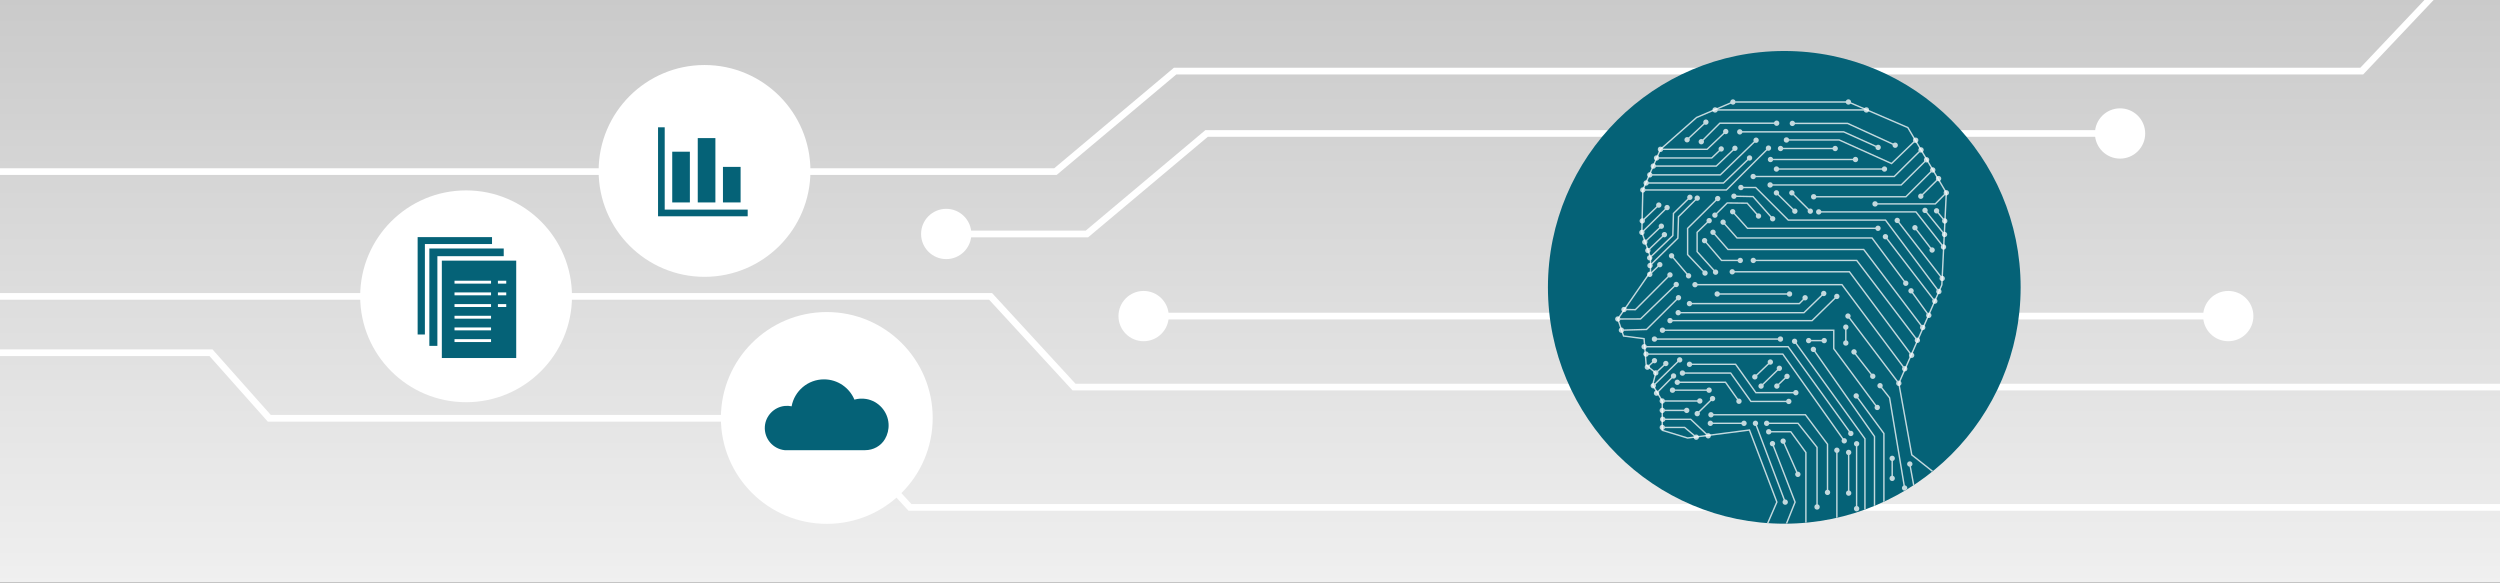 <?xml version="1.0" encoding="utf-8"?>
<!-- Generator: Adobe Illustrator 24.1.0, SVG Export Plug-In . SVG Version: 6.00 Build 0)  -->
<svg version="1.1" xmlns="http://www.w3.org/2000/svg" xmlns:xlink="http://www.w3.org/1999/xlink" x="0px" y="0px"
	 viewBox="0 0 2400 559.24" style="enable-background:new 0 0 2400 559.24;" xml:space="preserve">
<rect x="0" y="0" width="2400" height="559.24" fill="#333333" stroke="none"/>
<style type="text/css">
	.st0{fill:url(#SVGID_1_);}
	.st1{fill:url(#SVGID_2_);}
	.st2{fill:url(#SVGID_3_);}
	.st3{fill:url(#SVGID_4_);}
	.st4{fill:url(#SVGID_5_);}
	.st5{fill:url(#SVGID_6_);}
	.st6{fill:url(#SVGID_7_);}
	.st7{fill:url(#SVGID_8_);}
	.st8{fill:url(#SVGID_9_);}
	.st9{fill:none;stroke:#FFFFFF;stroke-width:4;stroke-miterlimit:10;}
	.st10{fill:#FFFFFF;}
	.st11{clip-path:url(#SVGID_11_);}
	.st12{opacity:0.81;fill:url(#SVGID_12_);}
	.st13{fill:#056277;}
	.st14{opacity:0.76;}
	.st15{fill:none;stroke:#FFFFFF;stroke-miterlimit:10;}
	.st16{fill:none;}
	.st17{opacity:0.81;fill:url(#SVGID_13_);}
	.st18{fill:none;stroke:#FFFFFF;stroke-width:1.343;stroke-miterlimit:10;}
	.st19{opacity:0.81;fill:url(#SVGID_14_);}
	.st20{clip-path:url(#SVGID_16_);}
	.st21{fill:none;stroke:#FFFFFF;stroke-width:0.845;stroke-miterlimit:10;}
	.st22{opacity:0.76;fill:none;stroke:#FFFFFF;stroke-width:0.845;stroke-miterlimit:10;}
	.st23{opacity:0.81;fill:url(#SVGID_17_);}
	.st24{clip-path:url(#SVGID_19_);}
	.st25{opacity:0.76;fill:none;stroke:#FFFFFF;stroke-miterlimit:10;}
	.st26{fill:#606060;}
	.st27{fill:none;stroke:#FF4F0A;stroke-width:10;stroke-miterlimit:10;}
	.st28{fill:#005161;}
	.st29{fill:#508B3B;}
	.st30{fill:#B21218;}
	.st31{fill:#222221;}
	.st32{fill:none;stroke:#FFFFFF;stroke-width:3.423;stroke-miterlimit:10;}
	.st33{fill:none;stroke:#FFFFFF;stroke-width:1.48;stroke-miterlimit:10;}
	.st34{fill:none;stroke:#056277;stroke-width:3.417;stroke-miterlimit:10;}
	.st35{fill:none;stroke:#FFFFFF;stroke-width:2.145;stroke-miterlimit:10;}
	.st36{fill:none;stroke:#056277;stroke-width:4.95;stroke-miterlimit:10;}
	.st37{fill:none;stroke:#FFFFFF;stroke-width:1.573;stroke-miterlimit:10;}
	.st38{fill:none;stroke:#056277;stroke-width:3.63;stroke-miterlimit:10;}
	.st39{fill:none;stroke:#FFFFFF;stroke-width:1.3;stroke-miterlimit:10;}
	.st40{fill:none;stroke:#056277;stroke-width:3;stroke-miterlimit:10;}
	.st41{fill:#084A67;}
	.st42{fill:url(#SVGID_20_);}
	.st43{fill:#A1C6D2;}
	.st44{fill:#457EC3;}
	.st45{fill:#798D98;}
	.st46{fill:#01354F;}
	.st47{clip-path:url(#SVGID_22_);}
	.st48{fill:#1D1D1B;}
	.st49{fill:#027B35;}
	.st50{fill:#82C270;}
	.st51{fill:#4DA833;}
	.st52{fill:#007CC4;}
	.st53{fill:#2D92D0;}
	.st54{fill:#00619D;}
	.st55{opacity:0.85;fill:#FFFFFF;}
	.st56{opacity:0.65;fill:#FFFFFF;}
	.st57{opacity:0.35;fill:#FFFFFF;}
	.st58{fill:none;stroke:#C20E1A;stroke-width:4;stroke-miterlimit:10;}
	.st59{clip-path:url(#SVGID_24_);}
	.st60{fill:none;stroke:#FFFFFF;stroke-width:0.731;stroke-miterlimit:10;}
	.st61{opacity:0.76;fill:none;stroke:#FFFFFF;stroke-width:0.731;stroke-miterlimit:10;}
	.st62{fill:none;stroke:#FFFFFF;stroke-width:6.418;stroke-miterlimit:10;}
	.st63{fill:none;stroke:#FFFFFF;stroke-width:2.776;stroke-miterlimit:10;}
	.st64{fill:none;stroke:#056277;stroke-width:6.407;stroke-miterlimit:10;}
	.st65{clip-path:url(#SVGID_26_);}
	.st66{fill:none;stroke:#FFFFFF;stroke-width:1.371;stroke-miterlimit:10;}
	.st67{opacity:0.76;fill:none;stroke:#FFFFFF;stroke-width:1.371;stroke-miterlimit:10;}
	.st68{fill:none;stroke:#FFFFFF;stroke-width:1.346;stroke-miterlimit:10;}
	.st69{fill:none;stroke:#056277;stroke-width:3.106;stroke-miterlimit:10;}
	.st70{clip-path:url(#SVGID_28_);}
	.st71{fill:none;stroke:#FFFFFF;stroke-width:0.965;stroke-miterlimit:10;}
	.st72{opacity:0.76;fill:none;stroke:#FFFFFF;stroke-width:0.965;stroke-miterlimit:10;}
	.st73{display:none;}
	.st74{display:inline;opacity:0.52;}
	.st75{fill:none;stroke:#FF3CFF;stroke-width:0.5;stroke-miterlimit:10;}
</style>
<g id="GRAY_BG">
	<linearGradient id="SVGID_1_" gradientUnits="userSpaceOnUse" x1="1196.223" y1="599.736" x2="1196.223" y2="-17.622">
		<stop  offset="0" style="stop-color:#FFFFFF"/>
		<stop  offset="0.015" style="stop-color:#FAFAFA"/>
		<stop  offset="0.062" style="stop-color:#F0F0F0"/>
		<stop  offset="0.122" style="stop-color:#EDEDED"/>
		<stop  offset="0.271" style="stop-color:#E7E7E7"/>
		<stop  offset="1" style="stop-color:#C9C9C9"/>
	</linearGradient>
	<rect x="0" y="0" class="st0" width="2400" height="559.24"/>
</g>
<g id="LINES_BG">
</g>
<g id="Layer_1">
</g>
<g id="Type">
	<g>
		<g>
			<polyline class="st62" points="-173.69,164.72 1013.25,164.72 1128.1,68.25 2267.28,68.25 2507.57,-185.64 			"/>
		</g>
	</g>
	<g>
		<g>
			<polyline class="st62" points="907.16,224.61 1043.45,224.61 1158.3,128.14 2036.47,128.14 			"/>
			<g>
				<path class="st10" d="M908.37,248.74c-13.33,0-24.13-10.81-24.13-24.13c0-13.33,10.81-24.13,24.13-24.13
					c13.33,0,24.13,10.81,24.13,24.13C932.5,237.93,921.69,248.74,908.37,248.74z"/>
			</g>
			<g>
				<path class="st10" d="M2035.26,152.27c13.33,0,24.13-10.81,24.13-24.13c0-13.33-10.81-24.13-24.13-24.13
					c-13.33,0-24.13,10.81-24.13,24.13C2011.13,141.46,2021.94,152.27,2035.26,152.27z"/>
			</g>
		</g>
	</g>
	<g>
		<g>
			<polyline class="st62" points="-82.49,284.56 951,284.56 1031.07,371.6 2582.86,371.6 			"/>
		</g>
	</g>
	<g>
		<g>
			<line class="st62" x1="1096.65" y1="303.44" x2="2140.34" y2="303.44"/>
			<g>
				<path class="st10" d="M1097.86,327.57c-13.33,0-24.13-10.81-24.13-24.13c0-13.33,10.81-24.13,24.13-24.13
					c13.33,0,24.13,10.81,24.13,24.13C1121.99,316.76,1111.19,327.57,1097.86,327.57z"/>
			</g>
			<g>
				<path class="st10" d="M2139.13,327.57c13.33,0,24.13-10.81,24.13-24.13c0-13.33-10.81-24.13-24.13-24.13
					c-13.33,0-24.13,10.81-24.13,24.13C2115,316.76,2125.8,327.57,2139.13,327.57z"/>
			</g>
		</g>
	</g>
	<g>
		<g>
			<polyline class="st62" points="-198.09,338.63 202.56,338.63 258.53,401.56 794.08,401.56 			"/>
			<g>
				<circle class="st10" cx="792.87" cy="401.56" r="24.13"/>
			</g>
		</g>
	</g>
	<g>
		<g>
			<polyline class="st62" points="809.03,416.94 873.58,487.11 2566.36,487.11 			"/>
			<g>
				<path class="st10" d="M792.09,434.17c-9.02-9.81-8.39-25.08,1.42-34.1c9.81-9.02,25.08-8.39,34.1,1.42
					c9.02,9.81,8.39,25.08-1.42,34.1C816.38,444.61,801.11,443.98,792.09,434.17z"/>
			</g>
		</g>
	</g>
	<g>
		<circle class="st10" cx="793.72" cy="401.23" r="101.67"/>
		<path class="st13" d="M753.29,432.16h77.31c7.76,0,15.06-3.99,18.97-10.68c2.47-4.23,3.77-9.22,3.46-14.53
			c-0.69-11.9-9.68-21.95-21.43-23.92c-3.99-0.67-7.83-0.39-11.37,0.61c-4.77-11.42-16.04-19.45-29.19-19.45
			c-15.5,0-28.38,11.15-31.09,25.87c-2.07-0.44-4.25-0.58-6.49-0.36c-10.29,0.99-18.53,9.47-19.21,19.78
			C733.48,421.16,742.1,430.99,753.29,432.16z"/>
	</g>
	<g>
		<circle class="st10" cx="447.44" cy="284.45" r="101.67"/>
		<g>
			<rect x="400.93" y="227.63" class="st13" width="71.41" height="93.49"/>
			<g>
				<rect x="410.03" y="236.41" class="st13" width="75.69" height="97.76"/>
				<path class="st10" d="M483.58,238.55v93.49h-71.41v-93.49H483.58 M487.85,234.28h-4.27h-71.41h-4.27v4.27v93.49v4.27h4.27h71.41
					h4.27v-4.27v-93.49V234.28L487.85,234.28z"/>
			</g>
			<g>
				<rect x="422.02" y="248.08" class="st13" width="75.68" height="97.76"/>
				<path class="st10" d="M495.57,250.21v93.49h-71.41v-93.49H495.57 M499.84,245.94h-4.27h-71.41h-4.27v4.27v93.49v4.27h4.27h71.41
					h4.27v-4.27v-93.49V245.94L499.84,245.94z"/>
			</g>
			<g>
				<line class="st63" x1="436.33" y1="270.89" x2="471.4" y2="270.89"/>
				<line class="st63" x1="436.33" y1="282.11" x2="471.4" y2="282.11"/>
				<line class="st63" x1="436.33" y1="293.32" x2="471.4" y2="293.32"/>
				<line class="st63" x1="478" y1="270.89" x2="486" y2="270.89"/>
				<line class="st63" x1="478" y1="282.11" x2="486" y2="282.11"/>
				<line class="st63" x1="478" y1="293.32" x2="486" y2="293.32"/>
				<line class="st63" x1="436.33" y1="304.54" x2="471.4" y2="304.54"/>
				<line class="st63" x1="436.33" y1="315.75" x2="471.4" y2="315.75"/>
				<line class="st63" x1="436.33" y1="326.97" x2="471.4" y2="326.97"/>
			</g>
		</g>
	</g>
	<g>
		<circle class="st10" cx="676.35" cy="164.09" r="101.67"/>
		<polyline class="st64" points="634.92,122.21 634.92,204.43 717.78,204.43 		"/>
		<rect x="645.34" y="145.63" class="st13" width="16.94" height="48.71"/>
		<rect x="694.04" y="160.21" class="st13" width="16.94" height="34.12"/>
		<rect x="669.84" y="132.57" class="st13" width="16.94" height="61.77"/>
	</g>
	<g>
		<defs>
			<circle id="SVGID_25_" cx="1712.91" cy="275.85" r="226.9"/>
		</defs>
		<clipPath id="SVGID_2_">
			<use xlink:href="#SVGID_25_"  style="overflow:visible;"/>
		</clipPath>
		<g style="clip-path:url(#SVGID_2_);">
			<circle class="st13" cx="1712.91" cy="275.85" r="226.9"/>
			<g class="st14">
				<g>
					<polyline class="st66" points="1575.74,568.66 1689.28,520.07 1705.79,481.97 1679.46,412.82 1620.05,420.49 1595.77,413.09
						1595.77,384.95 1586.58,369.55 1589.55,358 1580.36,350.59 1578.29,325.12 1558.61,322.57 1553.11,306.24 1584.49,260.86
						1584.53,247.34 1576.17,223.07 1577.11,182.36 1594.04,143.34 1628.72,112.78 1663.62,97.91 					"/>
					<g>
						<path class="st10" d="M1664.63,100.29c1.31-0.56,1.92-2.07,1.36-3.38c-0.56-1.31-2.07-1.92-3.38-1.36
							c-1.31,0.56-1.92,2.07-1.36,3.38C1661.81,100.23,1663.32,100.84,1664.63,100.29z"/>
					</g>
				</g>
			</g>
			<g class="st14">
				<g>
					<polyline class="st66" points="1553.11,306.24 1574.94,306.18 1609.17,273.1 					"/>
					<g>
						<path class="st10" d="M1553.12,308.82c-1.42,0-2.58-1.15-2.59-2.57s1.15-2.58,2.57-2.59c1.42,0,2.58,1.15,2.59,2.57
							S1554.55,308.82,1553.12,308.82z"/>
					</g>
					<g>
						<path class="st10" d="M1610.97,274.96c1.02-0.99,1.05-2.62,0.06-3.65c-0.99-1.02-2.62-1.05-3.65-0.06
							c-1.02,0.99-1.05,2.62-0.06,3.65S1609.94,275.95,1610.97,274.96z"/>
					</g>
				</g>
			</g>
			<g class="st14">
				<g>
					<polyline class="st66" points="1556.56,316.97 1580.67,316.28 1611.32,285.82 					"/>
					<g>
						<path class="st10" d="M1556.64,319.55c-1.42,0.04-2.61-1.08-2.65-2.5c-0.04-1.42,1.08-2.61,2.5-2.65s2.61,1.08,2.65,2.5
							C1559.18,318.32,1558.06,319.51,1556.64,319.55z"/>
					</g>
					<g>
						<path class="st10" d="M1613.14,287.65c1.01-1,1.02-2.64,0.01-3.65c-1-1.01-2.64-1.02-3.65-0.01s-1.02,2.64-0.01,3.65
							C1610.5,288.65,1612.13,288.65,1613.14,287.65z"/>
					</g>
				</g>
			</g>
			<g class="st14">
				<g>
					<polyline class="st66" points="1559.05,297.15 1569.95,297.28 1603.17,263.9 					"/>
					<g>
						<path class="st10" d="M1559.02,299.73c-1.42-0.02-2.56-1.19-2.55-2.61c0.02-1.42,1.19-2.56,2.61-2.55s2.56,1.19,2.55,2.61
							C1561.61,298.6,1560.44,299.74,1559.02,299.73z"/>
					</g>
					<g>
						<path class="st10" d="M1605,265.71c1-1.01,1-2.64-0.01-3.65s-2.64-1-3.65,0.01c-1,1.01-1,2.64,0.01,3.65
							C1602.36,266.73,1604,266.72,1605,265.71z"/>
					</g>
				</g>
			</g>
			<g class="st14">
				<g>
					<polyline class="st66" points="1583.99,254.95 1610.75,228.65 1611.37,208.07 1629.37,190.2 					"/>
					<g>
						<path class="st10" d="M1585.8,256.79c-1.02,1-2.65,0.98-3.65-0.03c-1-1.02-0.98-2.65,0.03-3.65c1.02-1,2.65-0.98,3.65,0.03
							C1586.83,254.16,1586.82,255.79,1585.8,256.79z"/>
					</g>
					<g>
						<path class="st10" d="M1631.18,192.03c1.01-1,1.02-2.64,0.01-3.65c-1-1.01-2.64-1.02-3.65-0.01c-1.01,1-1.02,2.64-0.01,3.65
							C1628.54,193.02,1630.17,193.03,1631.18,192.03z"/>
					</g>
				</g>
			</g>
			<g class="st14">
				<g>
					<polyline class="st66" points="1583.7,247.52 1605.92,226.13 1606.52,204.9 1622.29,189.41 					"/>
					<g>
						<path class="st10" d="M1585.49,249.38c-1.03,0.99-2.66,0.96-3.65-0.07c-0.99-1.03-0.96-2.66,0.07-3.65
							c1.03-0.99,2.66-0.96,3.65,0.07C1586.55,246.76,1586.52,248.39,1585.49,249.38z"/>
					</g>
					<g>
						<path class="st10" d="M1624.1,191.25c1.02-1,1.03-2.63,0.03-3.65c-1-1.02-2.63-1.03-3.65-0.03s-1.03,2.63-0.03,3.65
							C1621.45,192.23,1623.08,192.25,1624.1,191.25z"/>
					</g>
				</g>
			</g>
			<g class="st14">
				<g>
					<line class="st66" x1="1581.95" y1="240.49" x2="1597.83" y2="225.28"/>
					<g>
						<path class="st10" d="M1583.74,242.35c-1.03,0.98-2.66,0.95-3.65-0.08s-0.95-2.66,0.08-3.65c1.03-0.98,2.66-0.95,3.65,0.08
							S1584.76,241.37,1583.74,242.35z"/>
					</g>
					<g>
						<path class="st10" d="M1599.62,227.14c1.03-0.98,1.06-2.62,0.08-3.65c-0.98-1.03-2.62-1.06-3.65-0.08
							c-1.03,0.98-1.06,2.62-0.08,3.65C1596.96,228.09,1598.59,228.13,1599.62,227.14z"/>
					</g>
				</g>
			</g>
			<g class="st14">
				<g>
					<line class="st66" x1="1583.77" y1="263.36" x2="1593.42" y2="254.08"/>
					<g>
						<path class="st10" d="M1585.56,265.22c-1.03,0.99-2.66,0.96-3.65-0.07c-0.99-1.03-0.96-2.66,0.07-3.65s2.66-0.96,3.65,0.07
							C1586.62,262.6,1586.59,264.23,1585.56,265.22z"/>
					</g>
					<g>
						<path class="st10" d="M1595.21,255.93c1.03-0.99,1.06-2.62,0.07-3.65c-0.99-1.03-2.62-1.06-3.65-0.07
							c-1.03,0.99-1.06,2.62-0.07,3.65C1592.55,256.89,1594.18,256.92,1595.21,255.93z"/>
					</g>
				</g>
			</g>
			<g class="st14">
				<g>
					<line class="st66" x1="1579.01" y1="232.37" x2="1594.9" y2="217.16"/>
					<g>
						<path class="st10" d="M1580.8,234.23c-1.03,0.98-2.66,0.95-3.65-0.08c-0.98-1.03-0.95-2.66,0.08-3.65
							c1.03-0.98,2.66-0.95,3.65,0.08C1581.86,231.61,1581.83,233.24,1580.8,234.23z"/>
					</g>
					<g>
						<path class="st10" d="M1596.68,219.02c1.03-0.98,1.06-2.62,0.08-3.65s-2.62-1.06-3.65-0.08s-1.06,2.62-0.08,3.65
							C1594.02,219.97,1595.65,220,1596.68,219.02z"/>
					</g>
				</g>
			</g>
			<g class="st14">
				<g>
					<line class="st66" x1="1576.57" y1="212.09" x2="1592.45" y2="196.87"/>
					<g>
						<path class="st10" d="M1578.35,213.95c-1.03,0.98-2.66,0.95-3.65-0.08c-0.98-1.03-0.95-2.66,0.08-3.65
							c1.03-0.98,2.66-0.95,3.65,0.08S1579.38,212.96,1578.35,213.95z"/>
					</g>
					<g>
						<path class="st10" d="M1594.23,198.74c1.03-0.98,1.06-2.62,0.08-3.65c-0.98-1.03-2.62-1.06-3.65-0.08
							c-1.03,0.98-1.06,2.62-0.08,3.65C1591.57,199.69,1593.21,199.72,1594.23,198.74z"/>
					</g>
				</g>
			</g>
			<g class="st14">
				<g>
					<line class="st66" x1="1576.22" y1="223.12" x2="1600.4" y2="199.28"/>
					<g>
						<path class="st10" d="M1578.03,224.95c-1.01,1-2.65,0.99-3.65-0.03c-1-1.01-0.99-2.65,0.03-3.65c1.01-1,2.65-0.99,3.65,0.03
							S1579.05,223.95,1578.03,224.95z"/>
					</g>
					<g>
						<path class="st10" d="M1602.21,201.11c1.01-1,1.03-2.63,0.03-3.65c-1-1.01-2.63-1.02-3.65-0.03c-1.01,1-1.02,2.63-0.03,3.65
							S1601.2,202.11,1602.21,201.11z"/>
					</g>
				</g>
			</g>
			<g class="st14">
				<g>
					<polyline class="st66" points="1577.11,182.36 1657.37,182.36 1697.72,142.18 					"/>
					<g>
						<path class="st10" d="M1577.11,184.94c-1.42,0-2.58-1.15-2.58-2.58c0-1.42,1.15-2.58,2.58-2.58c1.42,0,2.58,1.15,2.58,2.58
							C1579.68,183.78,1578.53,184.94,1577.11,184.94z"/>
					</g>
					<g>
						<path class="st10" d="M1699.54,144.01c1.01-1,1.01-2.64,0.01-3.65c-1-1.01-2.64-1.01-3.65-0.01c-1.01,1-1.01,2.64-0.01,3.65
							C1696.9,145.01,1698.53,145.02,1699.54,144.01z"/>
					</g>
				</g>
			</g>
			<g class="st14">
				<g>
					<polyline class="st66" points="1580.32,175.67 1654.58,175.67 1679.56,151.66 					"/>
					<g>
						<path class="st10" d="M1580.32,178.24c-1.42,0-2.58-1.15-2.58-2.58s1.15-2.58,2.58-2.58c1.42,0,2.58,1.15,2.58,2.58
							S1581.75,178.24,1580.32,178.24z"/>
					</g>
					<g>
						<path class="st10" d="M1681.35,153.52c1.03-0.99,1.06-2.62,0.07-3.65c-0.99-1.03-2.62-1.06-3.65-0.07s-1.06,2.62-0.07,3.65
							C1678.69,154.47,1680.32,154.5,1681.35,153.52z"/>
					</g>
				</g>
			</g>
			<g class="st14">
				<g>
					<polyline class="st66" points="1583.81,167.88 1651.51,167.88 1685.83,134.6 					"/>
					<g>
						<path class="st10" d="M1583.81,170.46c-1.42,0-2.58-1.15-2.58-2.58c0-1.42,1.15-2.58,2.58-2.58s2.58,1.15,2.58,2.58
							C1586.39,169.3,1585.24,170.46,1583.81,170.46z"/>
					</g>
					<g>
						<path class="st10" d="M1687.63,136.45c1.02-0.99,1.05-2.62,0.06-3.65c-0.99-1.02-2.62-1.05-3.65-0.06
							c-1.02,0.99-1.05,2.62-0.06,3.65C1684.97,137.42,1686.6,137.44,1687.63,136.45z"/>
					</g>
				</g>
			</g>
			<g class="st14">
				<g>
					<polyline class="st66" points="1587.18,159.43 1647.62,159.43 1665.53,142.36 					"/>
					<g>
						<path class="st10" d="M1587.18,162.01c-1.42,0-2.58-1.15-2.58-2.58s1.15-2.58,2.58-2.58c1.42,0,2.58,1.15,2.58,2.58
							S1588.61,162.01,1587.18,162.01z"/>
					</g>
					<g>
						<path class="st10" d="M1667.31,144.23c1.03-0.98,1.07-2.61,0.09-3.65s-2.61-1.07-3.65-0.09c-1.03,0.98-1.07,2.61-0.09,3.65
							C1664.65,145.17,1666.28,145.21,1667.31,144.23z"/>
					</g>
				</g>
			</g>
			<g class="st14">
				<g>
					<polyline class="st66" points="1594.04,143.34 1638.81,143.34 1656.73,126.28 					"/>
					<g>
						<circle class="st10" cx="1594.04" cy="143.34" r="2.58"/>
					</g>
					<g>
						<path class="st10" d="M1658.51,128.14c1.03-0.98,1.07-2.61,0.09-3.65s-2.61-1.07-3.65-0.09c-1.03,0.98-1.07,2.61-0.09,3.65
							S1657.47,129.12,1658.51,128.14z"/>
					</g>
				</g>
			</g>
			<g class="st14">
				<g>
					<polyline class="st66" points="1590.31,151.65 1643.28,151.65 1652.37,142.98 					"/>
					<g>
						<path class="st10" d="M1590.31,154.23c-1.42,0-2.58-1.15-2.58-2.58c0-1.42,1.15-2.58,2.58-2.58s2.58,1.15,2.58,2.58
							C1592.89,153.08,1591.73,154.23,1590.31,154.23z"/>
					</g>
					<g>
						<path class="st10" d="M1654.14,144.85c1.03-0.98,1.07-2.62,0.09-3.65c-0.98-1.03-2.62-1.07-3.65-0.08
							c-1.03,0.98-1.07,2.62-0.09,3.65S1653.12,145.83,1654.14,144.85z"/>
					</g>
				</g>
			</g>
			<g class="st14">
				<g>
					<polyline class="st66" points="1633.25,136.04 1651.03,118.28 1705.59,118.28 					"/>
					<g>
						<path class="st10" d="M1635.07,137.86c-1.01,1.01-2.64,1.01-3.65,0c-1.01-1.01-1.01-2.64,0-3.65c1.01-1.01,2.64-1.01,3.65,0
							C1636.08,135.22,1636.08,136.86,1635.07,137.86z"/>
					</g>
					<g>
						<path class="st10" d="M1705.59,120.86c1.42,0,2.58-1.15,2.58-2.58s-1.15-2.58-2.58-2.58c-1.42,0-2.58,1.15-2.58,2.58
							S1704.17,120.86,1705.59,120.86z"/>
					</g>
				</g>
			</g>
			<g class="st14">
				<g>
					<line class="st66" x1="1619.6" y1="134.17" x2="1637.65" y2="117.24"/>
					<g>
						<path class="st10" d="M1621.37,136.05c-1.04,0.97-2.67,0.92-3.64-0.12c-0.97-1.04-0.92-2.67,0.12-3.64s2.67-0.92,3.64,0.12
							S1622.41,135.07,1621.37,136.05z"/>
					</g>
					<g>
						<path class="st10" d="M1639.42,119.13c1.04-0.97,1.09-2.61,0.12-3.64s-2.61-1.09-3.64-0.12c-1.04,0.97-1.09,2.61-0.12,3.64
							S1638.38,120.1,1639.42,119.13z"/>
					</g>
				</g>
			</g>
			<g class="st14">
				<g>
					<line class="st66" x1="1646.51" y1="105.54" x2="1791.73" y2="105.54"/>
					<g>
						<circle class="st10" cx="1646.51" cy="105.54" r="2.58"/>
					</g>
					<g>
						<circle class="st10" cx="1791.73" cy="105.54" r="2.58"/>
					</g>
				</g>
			</g>
			<line class="st67" x1="1665.94" y1="97.91" x2="1772.22" y2="97.91"/>
			<g class="st14">
				<g>
					<polyline class="st66" points="1720.67,118.46 1773.69,118.46 1819.39,139.4 					"/>
					<g>
						<path class="st10" d="M1720.67,121.04c-1.42,0-2.58-1.15-2.58-2.58c0-1.42,1.15-2.58,2.58-2.58s2.58,1.15,2.58,2.58
							C1723.25,119.88,1722.09,121.04,1720.67,121.04z"/>
					</g>
					<g>
						<path class="st10" d="M1818.31,141.74c1.29,0.59,2.82,0.02,3.42-1.27c0.59-1.29,0.02-2.83-1.27-3.42
							c-1.29-0.59-2.82-0.02-3.42,1.27C1816.45,139.62,1817.02,141.15,1818.31,141.74z"/>
					</g>
				</g>
			</g>
			<g class="st14">
				<g>
					<polyline class="st66" points="1636.81,262.14 1620.11,244.4 1620.11,219.21 1649,190.63 					"/>
					<g>
						<path class="st10" d="M1638.69,260.37c0.98,1.04,0.93,2.67-0.11,3.64c-1.04,0.98-2.67,0.93-3.64-0.11
							c-0.98-1.04-0.93-2.67,0.11-3.64C1636.08,259.29,1637.71,259.33,1638.69,260.37z"/>
					</g>
					<g>
						<path class="st10" d="M1650.81,192.46c1.01-1,1.02-2.63,0.02-3.65s-2.63-1.02-3.65-0.02c-1.01,1-1.02,2.63-0.02,3.65
							C1648.17,193.45,1649.8,193.46,1650.81,192.46z"/>
					</g>
				</g>
			</g>
			<g class="st14">
				<g>
					<polyline class="st66" points="1646.95,261.26 1629.23,241.58 1629.23,223 1640.8,211.83 					"/>
					<g>
						<path class="st10" d="M1648.87,259.53c0.95,1.06,0.87,2.69-0.19,3.64c-1.06,0.95-2.69,0.87-3.64-0.19
							c-0.95-1.06-0.87-2.69,0.19-3.64C1646.28,258.39,1647.91,258.48,1648.87,259.53z"/>
					</g>
					<g>
						<path class="st10" d="M1642.59,213.69c1.02-0.99,1.05-2.62,0.06-3.65s-2.62-1.05-3.65-0.06s-1.05,2.62-0.06,3.65
							S1641.57,214.68,1642.59,213.69z"/>
					</g>
				</g>
			</g>
			<g class="st14">
				<g>
					<polyline class="st66" points="1627.19,273.29 1768.27,273.29 1828.55,354.01 					"/>
					<g>
						<path class="st10" d="M1627.19,275.87c-1.42,0-2.58-1.15-2.58-2.58s1.15-2.58,2.58-2.58c1.42,0,2.58,1.15,2.58,2.58
							S1628.62,275.87,1627.19,275.87z"/>
					</g>
					<g>
						<path class="st10" d="M1826.48,355.56c0.85,1.14,2.47,1.38,3.61,0.52c1.14-0.85,1.38-2.47,0.52-3.61
							c-0.85-1.14-2.47-1.38-3.61-0.52C1825.87,352.8,1825.63,354.42,1826.48,355.56z"/>
					</g>
				</g>
			</g>
			<g class="st14">
				<g>
					<line class="st66" x1="1774.05" y1="303.42" x2="1822.87" y2="367.99"/>
					<g>
						<path class="st10" d="M1771.99,304.98c-0.86-1.14-0.63-2.75,0.5-3.61c1.14-0.86,2.75-0.63,3.61,0.5
							c0.86,1.14,0.63,2.75-0.5,3.61C1774.47,306.34,1772.85,306.11,1771.99,304.98z"/>
					</g>
					<g>
						<path class="st10" d="M1820.82,369.54c0.86,1.14,2.48,1.36,3.61,0.5c1.14-0.86,1.36-2.48,0.5-3.61
							c-0.86-1.14-2.48-1.36-3.61-0.5C1820.18,366.79,1819.96,368.41,1820.82,369.54z"/>
					</g>
				</g>
			</g>
			<g class="st14">
				<g>
					<line class="st66" x1="1648.51" y1="282.24" x2="1717.95" y2="282.24"/>
					<g>
						<circle class="st10" cx="1648.51" cy="282.24" r="2.58"/>
					</g>
					<g>
						<circle class="st10" cx="1717.95" cy="282.24" r="2.58"/>
					</g>
				</g>
			</g>
			<g class="st14">
				<g>
					<polyline class="st66" points="1621.89,291.47 1727.37,291.47 1732.9,285.87 					"/>
					<g>
						<path class="st10" d="M1621.89,294.05c-1.42,0-2.58-1.15-2.58-2.58s1.15-2.58,2.58-2.58c1.42,0,2.58,1.15,2.58,2.58
							S1623.31,294.05,1621.89,294.05z"/>
					</g>
					<g>
						<path class="st10" d="M1734.73,287.68c1-1.01,0.99-2.65-0.02-3.65c-1.01-1-2.65-0.99-3.65,0.02c-1,1.01-0.99,2.65,0.02,3.65
							C1732.1,288.7,1733.73,288.69,1734.73,287.68z"/>
					</g>
				</g>
			</g>
			<g class="st14">
				<g>
					<polyline class="st66" points="1662.94,260.94 1775.48,260.94 1835.17,341.07 					"/>
					<g>
						<path class="st10" d="M1662.94,263.52c-1.42,0-2.58-1.15-2.58-2.58s1.15-2.58,2.58-2.58c1.42,0,2.58,1.15,2.58,2.58
							S1664.36,263.52,1662.94,263.52z"/>
					</g>
					<g>
						<path class="st10" d="M1833.1,342.61c0.85,1.14,2.47,1.38,3.61,0.53c1.14-0.85,1.38-2.47,0.53-3.61
							c-0.85-1.14-2.47-1.38-3.61-0.53C1832.49,339.86,1832.25,341.47,1833.1,342.61z"/>
					</g>
				</g>
			</g>
			<g class="st14">
				<g>
					<polyline class="st66" points="1683.15,250.01 1782.44,250.01 1840.67,326.67 					"/>
					<g>
						<path class="st10" d="M1683.15,252.59c-1.42,0-2.58-1.15-2.58-2.58s1.15-2.58,2.58-2.58c1.42,0,2.58,1.15,2.58,2.58
							S1684.57,252.59,1683.15,252.59z"/>
					</g>
					<g>
						<path class="st10" d="M1838.62,328.23c0.86,1.13,2.48,1.35,3.61,0.49c1.13-0.86,1.35-2.48,0.49-3.61
							c-0.86-1.13-2.48-1.35-3.61-0.49C1837.98,325.48,1837.76,327.09,1838.62,328.23z"/>
					</g>
				</g>
			</g>
			<g class="st14">
				<g>
					<polyline class="st66" points="1845.8,314.4 1789.15,239.51 1658.85,239.51 1644.48,222.99 					"/>
					<g>
						<path class="st10" d="M1847.85,312.84c0.86,1.14,0.63,2.75-0.5,3.61c-1.14,0.86-2.75,0.63-3.61-0.5
							c-0.86-1.14-0.63-2.75,0.5-3.61C1845.38,311.49,1847,311.71,1847.85,312.84z"/>
					</g>
					<g>
						<path class="st10" d="M1646.43,221.29c-0.93-1.07-2.56-1.19-3.64-0.25s-1.19,2.56-0.25,3.64s2.56,1.19,3.64,0.25
							S1647.36,222.37,1646.43,221.29z"/>
					</g>
				</g>
			</g>
			<g class="st14">
				<g>
					<polyline class="st66" points="1646.31,206.56 1658.14,194.84 1677.31,195.06 1688.16,207.38 					"/>
					<g>
						<path class="st10" d="M1648.12,208.39c-1.01,1-2.64,0.99-3.65-0.02s-0.99-2.64,0.02-3.65c1.01-1,2.64-0.99,3.65,0.02
							C1649.14,205.76,1649.14,207.39,1648.12,208.39z"/>
					</g>
					<g>
						<path class="st10" d="M1686.23,209.08c0.94,1.07,2.57,1.17,3.64,0.23c1.07-0.94,1.17-2.57,0.23-3.64
							c-0.94-1.07-2.57-1.17-3.64-0.23S1685.29,208.01,1686.23,209.08z"/>
					</g>
				</g>
			</g>
			<g class="st14">
				<g>
					<polyline class="st66" points="1664.57,188.35 1682.89,188.73 1701.75,210.02 					"/>
					<g>
						<path class="st10" d="M1664.52,190.93c-1.42-0.03-2.55-1.21-2.52-2.63s1.21-2.55,2.63-2.52c1.42,0.03,2.55,1.21,2.52,2.63
							C1667.12,189.83,1665.94,190.96,1664.52,190.93z"/>
					</g>
					<g>
						<path class="st10" d="M1699.82,211.73c0.94,1.07,2.57,1.16,3.64,0.22c1.07-0.94,1.16-2.57,0.22-3.64
							c-0.94-1.07-2.57-1.16-3.64-0.22S1698.88,210.67,1699.82,211.73z"/>
					</g>
				</g>
			</g>
			<g class="st14">
				<g>
					<polyline class="st66" points="1654.16,213.3 1667.54,228.46 1797.15,228.46 1829.53,271.93 					"/>
					<g>
						<path class="st10" d="M1652.23,215.01c-0.94-1.07-0.84-2.7,0.23-3.64s2.7-0.84,3.64,0.23s0.84,2.7-0.23,3.64
							S1653.17,216.08,1652.23,215.01z"/>
					</g>
					<g>
						<path class="st10" d="M1827.47,273.47c0.85,1.14,2.47,1.38,3.61,0.53c1.14-0.85,1.38-2.47,0.53-3.61
							c-0.85-1.14-2.47-1.38-3.61-0.53S1826.62,272.33,1827.47,273.47z"/>
					</g>
				</g>
			</g>
			<g class="st14">
				<g>
					<polyline class="st66" points="1578.37,332.87 1716.63,332.87 1776.79,416.11 					"/>
					<g>
						<path class="st10" d="M1578.37,335.45c-1.42,0-2.58-1.15-2.58-2.58c0-1.42,1.15-2.58,2.58-2.58c1.42,0,2.58,1.15,2.58,2.58
							C1580.94,334.29,1579.79,335.45,1578.37,335.45z"/>
					</g>
					<g>
						<path class="st10" d="M1774.7,417.63c0.83,1.15,2.45,1.41,3.6,0.58s1.41-2.45,0.58-3.6c-0.83-1.15-2.45-1.41-3.6-0.58
							C1774.13,414.86,1773.87,416.47,1774.7,417.63z"/>
					</g>
				</g>
			</g>
			<g class="st14">
				<g>
					<polyline class="st66" points="1580.2,339.94 1711.47,339.94 1770.49,423.19 					"/>
					<g>
						<path class="st10" d="M1580.2,342.52c-1.42,0-2.58-1.15-2.58-2.58s1.15-2.58,2.58-2.58c1.42,0,2.58,1.15,2.58,2.58
							S1581.62,342.52,1580.2,342.52z"/>
					</g>
					<g>
						<path class="st10" d="M1768.38,424.68c0.82,1.16,2.43,1.44,3.59,0.61c1.16-0.82,1.44-2.43,0.61-3.59
							c-0.82-1.16-2.43-1.44-3.59-0.61C1767.83,421.91,1767.56,423.52,1768.38,424.68z"/>
					</g>
				</g>
			</g>
			<g class="st14">
				<g>
					<line class="st66" x1="1774.71" y1="434.33" x2="1774.71" y2="473.39"/>
					<g>
						<path class="st10" d="M1772.13,434.33c0-1.42,1.15-2.58,2.58-2.58c1.42,0,2.58,1.15,2.58,2.58c0,1.42-1.15,2.58-2.58,2.58
							C1773.29,436.91,1772.13,435.76,1772.13,434.33z"/>
					</g>
					<g>
						<path class="st10" d="M1772.13,473.39c0,1.42,1.15,2.58,2.58,2.58c1.42,0,2.58-1.15,2.58-2.58s-1.15-2.58-2.58-2.58
							C1773.29,470.81,1772.13,471.96,1772.13,473.39z"/>
					</g>
				</g>
			</g>
			<g class="st14">
				<g>
					<line class="st66" x1="1782.34" y1="426.01" x2="1782.34" y2="488.33"/>
					<g>
						<path class="st10" d="M1779.77,426.01c0-1.42,1.15-2.58,2.58-2.58s2.58,1.15,2.58,2.58c0,1.42-1.15,2.58-2.58,2.58
							S1779.77,427.43,1779.77,426.01z"/>
					</g>
					<g>
						<circle class="st10" cx="1782.34" cy="488.33" r="2.58"/>
					</g>
				</g>
			</g>
			<g class="st14">
				<g>
					<line class="st66" x1="1589.55" y1="358" x2="1599.2" y2="348.97"/>
					<g>
						<path class="st10" d="M1591.31,359.88c-1.04,0.97-2.67,0.92-3.64-0.12c-0.97-1.04-0.92-2.67,0.12-3.64s2.67-0.92,3.64,0.12
							C1592.4,357.28,1592.35,358.91,1591.31,359.88z"/>
					</g>
					<g>
						<path class="st10" d="M1600.96,350.85c1.04-0.97,1.09-2.6,0.12-3.64c-0.97-1.04-2.6-1.09-3.64-0.12s-1.09,2.6-0.12,3.64
							C1598.29,351.77,1599.92,351.82,1600.96,350.85z"/>
					</g>
				</g>
			</g>
			<g class="st14">
				<g>
					<line class="st66" x1="1590.27" y1="377.44" x2="1606.61" y2="360.93"/>
					<g>
						<path class="st10" d="M1592.1,379.25c-1,1.01-2.63,1.02-3.65,0.02c-1.01-1-1.02-2.63-0.02-3.65c1-1.01,2.63-1.02,3.65-0.02
							C1593.1,376.6,1593.11,378.24,1592.1,379.25z"/>
					</g>
					<g>
						<path class="st10" d="M1608.44,362.74c1-1.01,0.99-2.64-0.02-3.65c-1.01-1-2.65-0.99-3.65,0.02c-1,1.01-0.99,2.64,0.02,3.65
							S1607.44,363.75,1608.44,362.74z"/>
					</g>
				</g>
			</g>
			<g class="st14">
				<g>
					<line class="st66" x1="1587.15" y1="370.3" x2="1612.5" y2="345.5"/>
					<g>
						<path class="st10" d="M1588.95,372.15c-1.02,1-2.65,0.98-3.65-0.04s-0.98-2.65,0.04-3.65c1.02-1,2.65-0.98,3.65,0.04
							S1589.97,371.15,1588.95,372.15z"/>
					</g>
					<g>
						<path class="st10" d="M1614.3,347.34c1.02-1,1.04-2.63,0.04-3.65s-2.63-1.04-3.65-0.04c-1.02,1-1.04,2.63-0.04,3.65
							S1613.28,348.34,1614.3,347.34z"/>
					</g>
				</g>
			</g>
			<g class="st14">
				<g>
					<line class="st66" x1="1581.47" y1="352.46" x2="1588.28" y2="346.24"/>
					<g>
						<path class="st10" d="M1583.21,354.36c-1.05,0.96-2.68,0.89-3.64-0.16c-0.96-1.05-0.89-2.68,0.16-3.64
							c1.05-0.96,2.68-0.89,3.64,0.16C1584.33,351.77,1584.26,353.4,1583.21,354.36z"/>
					</g>
					<g>
						<path class="st10" d="M1590.02,348.14c1.05-0.96,1.12-2.59,0.16-3.64c-0.96-1.05-2.59-1.12-3.64-0.16
							c-1.05,0.96-1.12,2.59-0.16,3.64C1587.34,349.03,1588.97,349.1,1590.02,348.14z"/>
					</g>
				</g>
			</g>
			<g class="st14">
				<g>
					<line class="st66" x1="1595.77" y1="384.95" x2="1631.81" y2="384.95"/>
					<g>
						<path class="st10" d="M1595.77,387.53c-1.42,0-2.58-1.15-2.58-2.58s1.15-2.58,2.58-2.58c1.42,0,2.58,1.15,2.58,2.58
							S1597.19,387.53,1595.77,387.53z"/>
					</g>
					<g>
						<circle class="st10" cx="1631.81" cy="384.95" r="2.58"/>
					</g>
				</g>
			</g>
			<g class="st14">
				<g>
					<line class="st66" x1="1595.77" y1="393.97" x2="1619.24" y2="393.97"/>
					<g>
						<path class="st10" d="M1595.77,396.55c-1.42,0-2.58-1.15-2.58-2.58s1.15-2.58,2.58-2.58c1.42,0,2.58,1.15,2.58,2.58
							S1597.19,396.55,1595.77,396.55z"/>
					</g>
					<g>
						<path class="st10" d="M1619.24,396.55c1.42,0,2.58-1.15,2.58-2.58s-1.15-2.58-2.58-2.58c-1.42,0-2.58,1.15-2.58,2.58
							S1617.82,396.55,1619.24,396.55z"/>
					</g>
				</g>
			</g>
			<g class="st14">
				<g>
					<polyline class="st66" points="1621.93,349.73 1666.17,349.73 1685.61,376.96 1724.02,376.96 					"/>
					<g>
						<path class="st10" d="M1621.93,352.31c-1.42,0-2.58-1.15-2.58-2.58s1.15-2.58,2.58-2.58c1.42,0,2.58,1.15,2.58,2.58
							S1623.36,352.31,1621.93,352.31z"/>
					</g>
					<g>
						<path class="st10" d="M1724.02,379.54c1.42,0,2.58-1.15,2.58-2.58c0-1.42-1.15-2.58-2.58-2.58s-2.58,1.15-2.58,2.58
							C1721.44,378.38,1722.59,379.54,1724.02,379.54z"/>
					</g>
				</g>
			</g>
			<g class="st14">
				<g>
					<polyline class="st66" points="1615.15,358.15 1661.45,358.15 1680.9,385.38 1717.24,385.38 					"/>
					<g>
						<circle class="st10" cx="1615.15" cy="358.15" r="2.58"/>
					</g>
					<g>
						<path class="st10" d="M1717.24,387.95c1.42,0,2.58-1.15,2.58-2.58c0-1.42-1.15-2.58-2.58-2.58s-2.58,1.15-2.58,2.58
							C1714.66,386.8,1715.81,387.95,1717.24,387.95z"/>
					</g>
				</g>
			</g>
			<g class="st14">
				<g>
					<polyline class="st66" points="1610.2,366.99 1656.51,366.99 1669.41,385.21 					"/>
					<g>
						<path class="st10" d="M1610.2,369.57c-1.42,0-2.58-1.15-2.58-2.58c0-1.42,1.15-2.58,2.58-2.58c1.42,0,2.58,1.15,2.58,2.58
							C1612.78,368.41,1611.63,369.57,1610.2,369.57z"/>
					</g>
					<g>
						<path class="st10" d="M1667.31,386.7c0.82,1.16,2.43,1.44,3.59,0.61c1.16-0.82,1.44-2.43,0.61-3.59
							c-0.82-1.16-2.43-1.44-3.59-0.61C1666.76,383.93,1666.48,385.54,1667.31,386.7z"/>
					</g>
				</g>
			</g>
			<g class="st14">
				<g>
					<polyline class="st66" points="1596.2,402.53 1623.08,402.53 1639.87,418.36 					"/>
					<g>
						<path class="st10" d="M1596.2,405.1c-1.42,0-2.58-1.15-2.58-2.58c0-1.42,1.15-2.58,2.58-2.58s2.58,1.15,2.58,2.58
							C1598.78,403.95,1597.62,405.1,1596.2,405.1z"/>
					</g>
					<g>
						<path class="st10" d="M1638.11,420.24c1.04,0.98,2.67,0.93,3.64-0.11c0.98-1.04,0.93-2.67-0.11-3.64
							c-1.04-0.98-2.67-0.93-3.64,0.11C1637.02,417.63,1637.07,419.26,1638.11,420.24z"/>
					</g>
				</g>
			</g>
			<g class="st14">
				<g>
					<polyline class="st66" points="1595.81,410.33 1617.23,410.33 1628.41,419.68 					"/>
					<g>
						<path class="st10" d="M1595.81,412.9c-1.42,0-2.58-1.15-2.58-2.58c0-1.42,1.15-2.58,2.58-2.58c1.42,0,2.58,1.15,2.58,2.58
							C1598.38,411.75,1597.23,412.9,1595.81,412.9z"/>
					</g>
					<g>
						<path class="st10" d="M1626.75,421.66c1.09,0.91,2.72,0.77,3.63-0.32c0.91-1.09,0.77-2.72-0.32-3.63
							c-1.09-0.91-2.72-0.77-3.63,0.32C1625.51,419.12,1625.66,420.74,1626.75,421.66z"/>
					</g>
				</g>
			</g>
			<g class="st14">
				<g>
					<polyline class="st66" points="1642.53,398.18 1733.21,398.18 1754.41,426.44 1754.41,472.7 					"/>
					<g>
						<path class="st10" d="M1642.53,400.76c-1.42,0-2.58-1.15-2.58-2.58c0-1.42,1.15-2.58,2.58-2.58c1.42,0,2.58,1.15,2.58,2.58
							C1645.11,399.6,1643.96,400.76,1642.53,400.76z"/>
					</g>
					<g>
						<path class="st10" d="M1751.83,472.7c0,1.42,1.15,2.58,2.58,2.58c1.42,0,2.58-1.15,2.58-2.58s-1.15-2.58-2.58-2.58
							C1752.99,470.12,1751.83,471.27,1751.83,472.7z"/>
					</g>
				</g>
			</g>
			<g class="st14">
				<g>
					<polyline class="st66" points="1595.97,317.01 1760.42,317.01 1760.42,334.76 1802.15,391.14 					"/>
					<g>
						<circle class="st10" cx="1595.97" cy="317.01" r="2.58"/>
					</g>
					<g>
						<path class="st10" d="M1800.08,392.68c0.85,1.14,2.46,1.39,3.61,0.54c1.14-0.85,1.39-2.46,0.54-3.61
							c-0.85-1.14-2.46-1.39-3.61-0.54C1799.48,389.92,1799.23,391.53,1800.08,392.68z"/>
					</g>
				</g>
			</g>
			<g class="st14">
				<g>
					<polyline class="st66" points="1603.22,307.8 1739.58,307.8 1763.37,284.57 					"/>
					<g>
						<circle class="st10" cx="1603.22" cy="307.8" r="2.58"/>
					</g>
					<g>
						<path class="st10" d="M1765.17,286.41c1.02-0.99,1.04-2.63,0.04-3.65s-2.63-1.04-3.65-0.04s-1.04,2.63-0.04,3.65
							S1764.15,287.41,1765.17,286.41z"/>
					</g>
				</g>
			</g>
			<g class="st14">
				<g>
					<polyline class="st66" points="1611.07,300.18 1731.78,300.18 1750.8,281.74 					"/>
					<g>
						<path class="st10" d="M1611.07,302.76c-1.42,0-2.58-1.15-2.58-2.58c0-1.42,1.15-2.58,2.58-2.58c1.42,0,2.58,1.15,2.58,2.58
							C1613.65,301.6,1612.49,302.76,1611.07,302.76z"/>
					</g>
					<g>
						<path class="st10" d="M1752.59,283.59c1.02-0.99,1.05-2.62,0.06-3.65c-0.99-1.02-2.62-1.05-3.65-0.06
							c-1.02,0.99-1.05,2.62-0.06,3.65C1749.94,284.56,1751.57,284.58,1752.59,283.59z"/>
					</g>
				</g>
			</g>
			<g class="st14">
				<g>
					<line class="st66" x1="1771.98" y1="314.04" x2="1771.98" y2="329.28"/>
					<g>
						<path class="st10" d="M1769.4,314.04c0-1.42,1.15-2.58,2.58-2.58s2.58,1.15,2.58,2.58c0,1.42-1.15,2.58-2.58,2.58
							S1769.4,315.46,1769.4,314.04z"/>
					</g>
					<g>
						<circle class="st10" cx="1771.98" cy="329.28" r="2.58"/>
					</g>
				</g>
			</g>
			<g class="st14">
				<g>
					<line class="st66" x1="1779.99" y1="338.3" x2="1797.86" y2="361.21"/>
					<g>

							<ellipse transform="matrix(0.806 -0.592 0.592 0.806 144.912 1118.897)" class="st10" cx="1779.99" cy="338.3" rx="2.58" ry="2.58"/>
					</g>
					<g>
						<path class="st10" d="M1795.83,362.79c0.88,1.12,2.5,1.32,3.62,0.45c1.12-0.88,1.32-2.5,0.45-3.62
							c-0.88-1.12-2.5-1.32-3.62-0.45S1794.95,361.67,1795.83,362.79z"/>
					</g>
				</g>
			</g>
			<g class="st14">
				<g>
					<polyline class="st66" points="1804.84,370.27 1813.99,381.89 1828.43,468.52 					"/>
					<g>
						<path class="st10" d="M1802.81,371.86c-0.88-1.12-0.69-2.74,0.43-3.62c1.12-0.88,2.74-0.69,3.62,0.43
							c0.88,1.12,0.69,2.74-0.43,3.62C1805.31,373.18,1803.69,372.98,1802.81,371.86z"/>
					</g>
					<g>
						<path class="st10" d="M1825.88,468.94c0.23,1.4,1.56,2.35,2.97,2.12c1.4-0.23,2.35-1.56,2.12-2.97
							c-0.23-1.4-1.56-2.35-2.97-2.12C1826.6,466.21,1825.65,467.54,1825.88,468.94z"/>
					</g>
				</g>
			</g>
			<g class="st14">
				<g>
					<polyline class="st66" points="1833.41,445.44 1837.84,469.48 1870.02,492.62 1870.02,521.84 					"/>
					<g>
						<path class="st10" d="M1830.87,445.91c-0.26-1.4,0.67-2.75,2.07-3c1.4-0.26,2.74,0.67,3,2.07c0.26,1.4-0.67,2.74-2.07,3
							S1831.13,447.31,1830.87,445.91z"/>
					</g>
					<g>
						<path class="st10" d="M1867.44,521.84c0,1.42,1.15,2.58,2.58,2.58c1.42,0,2.58-1.15,2.58-2.58s-1.15-2.58-2.58-2.58
							C1868.6,519.26,1867.44,520.41,1867.44,521.84z"/>
					</g>
				</g>
			</g>
			<g class="st14">
				<g>
					<line class="st66" x1="1640.73" y1="374.56" x2="1605.6" y2="374.56"/>
					<g>
						<circle class="st10" cx="1640.73" cy="374.56" r="2.58"/>
					</g>
					<g>
						<circle class="st10" cx="1605.6" cy="374.56" r="2.58"/>
					</g>
				</g>
			</g>
			<g class="st14">
				<g>
					<line class="st66" x1="1629.32" y1="397.09" x2="1644.04" y2="382.67"/>
					<g>
						<path class="st10" d="M1631.13,398.93c-1.02,1-2.65,0.98-3.65-0.04c-1-1.02-0.98-2.65,0.04-3.65c1.02-1,2.65-0.98,3.65,0.04
							C1632.16,396.3,1632.14,397.93,1631.13,398.93z"/>
					</g>
					<g>
						<path class="st10" d="M1645.84,384.51c1.02-1,1.03-2.63,0.04-3.65c-1-1.02-2.63-1.03-3.65-0.04c-1.02,1-1.03,2.63-0.04,3.65
							C1643.19,385.49,1644.83,385.51,1645.84,384.51z"/>
					</g>
				</g>
			</g>
			<g class="st14">
				<g>
					<line class="st66" x1="1684.63" y1="361.78" x2="1699.52" y2="347.56"/>
					<g>
						<path class="st10" d="M1686.42,363.65c-1.03,0.98-2.66,0.95-3.65-0.08s-0.95-2.66,0.08-3.65c1.03-0.98,2.66-0.95,3.65,0.08
							C1687.48,361.03,1687.44,362.66,1686.42,363.65z"/>
					</g>
					<g>
						<path class="st10" d="M1701.3,349.43c1.03-0.98,1.07-2.62,0.08-3.65c-0.98-1.03-2.62-1.07-3.65-0.08
							c-1.03,0.98-1.07,2.62-0.08,3.65S1700.27,350.41,1701.3,349.43z"/>
					</g>
				</g>
			</g>
			<g class="st14">
				<g>
					<line class="st66" x1="1690.63" y1="370.67" x2="1708.18" y2="353.56"/>
					<g>
						<path class="st10" d="M1692.43,372.51c-1.02,0.99-2.65,0.97-3.65-0.05s-0.97-2.65,0.05-3.65s2.65-0.97,3.65,0.05
							S1693.45,371.52,1692.43,372.51z"/>
					</g>
					<g>
						<path class="st10" d="M1709.98,355.41c1.02-0.99,1.04-2.63,0.05-3.65s-2.63-1.04-3.65-0.05s-1.04,2.63-0.05,3.65
							C1707.33,356.38,1708.96,356.4,1709.98,355.41z"/>
					</g>
				</g>
			</g>
			<g class="st14">
				<g>
					<line class="st66" x1="1705.77" y1="370.64" x2="1715.54" y2="361.31"/>
					<g>
						<path class="st10" d="M1707.55,372.5c-1.03,0.98-2.66,0.95-3.65-0.08c-0.98-1.03-0.94-2.66,0.08-3.65s2.66-0.94,3.65,0.08
							S1708.58,371.52,1707.55,372.5z"/>
					</g>
					<g>
						<path class="st10" d="M1717.32,363.17c1.03-0.98,1.07-2.62,0.08-3.65s-2.62-1.07-3.65-0.08c-1.03,0.98-1.07,2.62-0.08,3.65
							S1716.29,364.16,1717.32,363.17z"/>
					</g>
				</g>
			</g>
			<g class="st14">
				<g>
					<polyline class="st66" points="1722.8,327.65 1790.34,421.22 1790.34,515.5 1814.79,544.13 					"/>
					<g>
						<path class="st10" d="M1720.71,329.16c-0.83-1.15-0.57-2.77,0.58-3.6c1.15-0.83,2.77-0.57,3.6,0.58
							c0.83,1.15,0.57,2.77-0.58,3.6S1721.54,330.31,1720.71,329.16z"/>
					</g>
					<g>
						<path class="st10" d="M1812.83,545.8c0.92,1.08,2.55,1.21,3.63,0.29c1.08-0.92,1.21-2.55,0.29-3.64
							c-0.92-1.08-2.55-1.21-3.63-0.29S1811.91,544.72,1812.83,545.8z"/>
					</g>
				</g>
			</g>
			<g class="st14">
				<g>
					<line class="st66" x1="1588.28" y1="325.5" x2="1709.22" y2="325.5"/>
					<g>
						<circle class="st10" cx="1588.28" cy="325.5" r="2.58"/>
					</g>
					<g>
						<circle class="st10" cx="1709.22" cy="325.5" r="2.58"/>
					</g>
				</g>
			</g>
			<g class="st14">
				<g>
					<line class="st66" x1="1641.93" y1="406.38" x2="1674.25" y2="406.38"/>
					<g>
						<path class="st10" d="M1641.93,408.96c-1.42,0-2.58-1.15-2.58-2.58c0-1.42,1.15-2.58,2.58-2.58s2.58,1.15,2.58,2.58
							C1644.51,407.8,1643.35,408.96,1641.93,408.96z"/>
					</g>
					<g>
						<path class="st10" d="M1674.25,408.96c1.42,0,2.58-1.15,2.58-2.58c0-1.42-1.15-2.58-2.58-2.58s-2.58,1.15-2.58,2.58
							C1671.67,407.8,1672.83,408.96,1674.25,408.96z"/>
					</g>
				</g>
			</g>
			<g class="st14">
				<g>
					<line class="st66" x1="1685.23" y1="406.38" x2="1713.8" y2="482.04"/>
					<g>
						<path class="st10" d="M1682.82,407.29c-0.5-1.33,0.17-2.82,1.5-3.32c1.33-0.5,2.82,0.17,3.32,1.5s-0.17,2.82-1.5,3.32
							C1684.81,409.29,1683.32,408.62,1682.82,407.29z"/>
					</g>
					<g>
						<path class="st10" d="M1711.39,482.95c0.5,1.33,1.99,2,3.32,1.5c1.33-0.5,2-1.99,1.5-3.32c-0.5-1.33-1.99-2-3.32-1.5
							S1710.89,481.62,1711.39,482.95z"/>
					</g>
				</g>
			</g>
			<g class="st14">
				<g>
					<polyline class="st66" points="1695.99,406.38 1726.09,406.38 1744.37,429.41 1744.37,486.68 					"/>
					<g>
						<path class="st10" d="M1695.99,408.96c-1.42,0-2.58-1.15-2.58-2.58c0-1.42,1.15-2.58,2.58-2.58c1.42,0,2.58,1.15,2.58,2.58
							C1698.56,407.8,1697.41,408.96,1695.99,408.96z"/>
					</g>
					<g>
						<circle class="st10" cx="1744.37" cy="486.68" r="2.58"/>
					</g>
				</g>
			</g>
			<g class="st14">
				<g>
					<polyline class="st66" points="1701.58,425.89 1723.29,482.01 1678.45,593.91 					"/>
					<g>
						<path class="st10" d="M1699.18,426.82c-0.51-1.33,0.15-2.82,1.47-3.33c1.33-0.51,2.82,0.15,3.33,1.47s-0.15,2.82-1.47,3.33
							C1701.19,428.81,1699.69,428.15,1699.18,426.82z"/>
					</g>
				</g>
			</g>
			<g class="st14">
				<g>
					<line class="st66" x1="1763.4" y1="432.24" x2="1763.4" y2="556.95"/>
					<g>
						<path class="st10" d="M1760.82,432.24c0-1.42,1.15-2.58,2.58-2.58s2.58,1.15,2.58,2.58c0,1.42-1.15,2.58-2.58,2.58
							S1760.82,433.67,1760.82,432.24z"/>
					</g>
					<g>
						<circle class="st10" cx="1763.4" cy="556.95" r="2.58"/>
					</g>
				</g>
			</g>
			<g class="st14">
				<g>
					<polyline class="st66" points="1697.97,414.51 1719.17,414.51 1733.66,434.4 1733.66,606.2 					"/>
					<g>
						<circle class="st10" cx="1697.97" cy="414.51" r="2.58"/>
					</g>
				</g>
			</g>
			<g class="st14">
				<g>
					<line class="st66" x1="1711.8" y1="423.47" x2="1725.92" y2="455.37"/>
					<g>
						<path class="st10" d="M1709.45,424.52c-0.58-1.3,0.01-2.83,1.31-3.4c1.3-0.58,2.83,0.01,3.4,1.31c0.58,1.3-0.01,2.83-1.31,3.4
							C1711.55,426.41,1710.02,425.82,1709.45,424.52z"/>
					</g>
					<g>
						<path class="st10" d="M1723.57,456.41c0.58,1.3,2.1,1.89,3.4,1.31c1.3-0.58,1.89-2.1,1.31-3.4c-0.58-1.3-2.1-1.89-3.4-1.31
							C1723.58,453.59,1722.99,455.11,1723.57,456.41z"/>
					</g>
				</g>
			</g>
			<g class="st14">
				<g>
					<line class="st66" x1="1736.32" y1="326.97" x2="1751.23" y2="326.97"/>
					<g>
						<path class="st10" d="M1736.32,329.55c-1.42,0-2.58-1.15-2.58-2.58c0-1.42,1.15-2.58,2.58-2.58s2.58,1.15,2.58,2.58
							C1738.89,328.39,1737.74,329.55,1736.32,329.55z"/>
					</g>
					<g>
						<path class="st10" d="M1751.23,329.55c1.42,0,2.58-1.15,2.58-2.58c0-1.42-1.15-2.58-2.58-2.58s-2.58,1.15-2.58,2.58
							C1748.65,328.39,1749.8,329.55,1751.23,329.55z"/>
					</g>
				</g>
			</g>
			<g class="st14">
				<g>
					<polyline class="st66" points="1740.85,335.4 1799.52,419.02 1799.52,494.86 					"/>
					<g>
						<path class="st10" d="M1738.74,336.88c-0.82-1.17-0.54-2.77,0.63-3.59s2.77-0.54,3.59,0.63c0.82,1.17,0.54,2.77-0.63,3.59
							C1741.17,338.32,1739.56,338.04,1738.74,336.88z"/>
					</g>
					<g>
						<path class="st10" d="M1796.94,494.86c0,1.42,1.15,2.58,2.58,2.58c1.42,0,2.58-1.15,2.58-2.58s-1.15-2.58-2.58-2.58
							C1798.1,492.29,1796.94,493.44,1796.94,494.86z"/>
					</g>
				</g>
			</g>
			<g class="st14">
				<g>
					<polyline class="st66" points="1781.96,380.06 1808.55,416.13 1808.55,514.06 					"/>
					<g>
						<path class="st10" d="M1779.88,381.59c-0.84-1.15-0.6-2.76,0.55-3.6s2.76-0.6,3.6,0.55s0.6,2.76-0.55,3.6
							S1780.73,382.73,1779.88,381.59z"/>
					</g>
					<g>
						<circle class="st10" cx="1808.55" cy="514.06" r="2.58"/>
					</g>
				</g>
			</g>
			<g class="st14">
				<g>
					<line class="st66" x1="1816.5" y1="459.22" x2="1816.5" y2="440.03"/>
					<g>
						<path class="st10" d="M1819.08,459.22c0,1.42-1.15,2.58-2.58,2.58c-1.42,0-2.58-1.15-2.58-2.58s1.15-2.58,2.58-2.58
							C1817.92,456.64,1819.08,457.79,1819.08,459.22z"/>
					</g>
					<g>
						<path class="st10" d="M1819.08,440.03c0-1.42-1.15-2.58-2.58-2.58c-1.42,0-2.58,1.15-2.58,2.58s1.15,2.58,2.58,2.58
							C1817.92,442.61,1819.08,441.45,1819.08,440.03z"/>
					</g>
				</g>
			</g>
			<g class="st14">
				<g>
					<polyline class="st66" points="1663.37,203.25 1677.57,219.16 1802.87,219.16 					"/>
					<g>
						<path class="st10" d="M1661.44,204.97c-0.95-1.06-0.86-2.69,0.21-3.64s2.69-0.86,3.64,0.21c0.95,1.06,0.86,2.69-0.21,3.64
							C1664.02,206.12,1662.39,206.03,1661.44,204.97z"/>
					</g>
					<g>
						<path class="st10" d="M1802.87,221.74c1.42,0,2.58-1.15,2.58-2.58s-1.15-2.58-2.58-2.58c-1.42,0-2.58,1.15-2.58,2.58
							S1801.45,221.74,1802.87,221.74z"/>
					</g>
				</g>
			</g>
			<g class="st14">
				<g>
					<line class="st66" x1="1857.43" y1="289.09" x2="1810" y2="227.23"/>
					<g>
						<path class="st10" d="M1859.47,287.52c0.87,1.13,0.65,2.75-0.48,3.61s-2.75,0.65-3.61-0.48c-0.87-1.13-0.65-2.75,0.48-3.61
							C1856.99,286.17,1858.61,286.39,1859.47,287.52z"/>
					</g>
					<g>
						<path class="st10" d="M1812.04,225.66c-0.87-1.13-2.49-1.34-3.62-0.48c-1.13,0.87-1.34,2.48-0.48,3.61s2.49,1.34,3.61,0.48
							C1812.69,228.41,1812.91,226.79,1812.04,225.66z"/>
					</g>
				</g>
			</g>
			<g class="st14">
				<g>
					<line class="st66" x1="1834.59" y1="279.19" x2="1851.64" y2="302.73"/>
					<g>
						<path class="st10" d="M1832.5,280.7c-0.84-1.15-0.58-2.77,0.58-3.6c1.15-0.84,2.77-0.58,3.6,0.58
							c0.84,1.15,0.58,2.77-0.58,3.6C1834.95,282.11,1833.34,281.85,1832.5,280.7z"/>
					</g>
					<g>
						<path class="st10" d="M1849.56,304.24c0.84,1.15,2.45,1.41,3.6,0.58c1.15-0.84,1.41-2.45,0.58-3.6
							c-0.84-1.15-2.45-1.41-3.6-0.58C1848.98,301.47,1848.72,303.09,1849.56,304.24z"/>
					</g>
				</g>
			</g>
			<g class="st14">
				<g>
					<polyline class="st66" points="1671.26,180.01 1685.46,180.01 1716.73,211.29 1810.08,211.29 1861.33,279.85 					"/>
					<g>
						<circle class="st10" cx="1671.26" cy="180.01" r="2.58"/>
					</g>
					<g>
						<path class="st10" d="M1859.26,281.4c0.85,1.14,2.47,1.37,3.61,0.52c1.14-0.85,1.37-2.47,0.52-3.61
							c-0.85-1.14-2.47-1.37-3.61-0.52C1858.64,278.64,1858.41,280.26,1859.26,281.4z"/>
					</g>
				</g>
			</g>
			<g class="st14">
				<g>
					<polyline class="st66" points="1683.05,169.45 1818.47,169.45 1844.21,143.92 					"/>
					<g>
						<path class="st10" d="M1683.05,172.03c-1.42,0-2.58-1.15-2.58-2.58s1.15-2.58,2.58-2.58c1.42,0,2.58,1.15,2.58,2.58
							S1684.47,172.03,1683.05,172.03z"/>
					</g>
					<g>
						<path class="st10" d="M1846.02,145.75c1.01-1,1.02-2.64,0.01-3.65c-1-1.01-2.64-1.02-3.65-0.01c-1.01,1-1.02,2.64-0.01,3.65
							S1845.01,146.75,1846.02,145.75z"/>
					</g>
				</g>
			</g>
			<g class="st14">
				<g>
					<polyline class="st66" points="1670.17,126.6 1769.97,126.6 1803.03,141.49 					"/>
					<g>
						<path class="st10" d="M1670.17,129.18c-1.42,0-2.58-1.15-2.58-2.58c0-1.42,1.15-2.58,2.58-2.58s2.58,1.15,2.58,2.58
							C1672.75,128.02,1671.59,129.18,1670.17,129.18z"/>
					</g>
					<g>
						<path class="st10" d="M1801.97,143.85c1.3,0.58,2.83,0.01,3.41-1.29c0.58-1.3,0.01-2.82-1.29-3.41
							c-1.3-0.58-2.83-0.01-3.41,1.29C1800.09,141.73,1800.67,143.26,1801.97,143.85z"/>
					</g>
				</g>
			</g>
			<g class="st14">
				<g>
					<polyline class="st66" points="1714.97,134.37 1765.64,134.37 1815.89,156.99 1839.08,134.6 					"/>
					<g>
						<circle class="st10" cx="1714.97" cy="134.37" r="2.58"/>
					</g>
					<g>
						<path class="st10" d="M1840.87,136.45c1.02-0.99,1.05-2.62,0.06-3.65c-0.99-1.02-2.62-1.05-3.65-0.06
							c-1.02,0.99-1.05,2.62-0.06,3.65C1838.21,137.42,1839.85,137.44,1840.87,136.45z"/>
					</g>
				</g>
			</g>
			<g class="st14">
				<g>
					<line class="st66" x1="1709.32" y1="142.57" x2="1761.78" y2="142.57"/>
					<g>
						<path class="st10" d="M1709.32,145.15c-1.42,0-2.58-1.15-2.58-2.58c0-1.42,1.15-2.58,2.58-2.58c1.42,0,2.58,1.15,2.58,2.58
							C1711.9,144,1710.74,145.15,1709.32,145.15z"/>
					</g>
					<g>
						<path class="st10" d="M1761.78,145.15c1.42,0,2.58-1.15,2.58-2.58c0-1.42-1.15-2.58-2.58-2.58s-2.58,1.15-2.58,2.58
							C1759.2,144,1760.35,145.15,1761.78,145.15z"/>
					</g>
				</g>
			</g>
			<g class="st14">
				<g>
					<line class="st66" x1="1705.39" y1="162.27" x2="1809.09" y2="162.27"/>
					<g>
						<path class="st10" d="M1705.39,164.85c-1.42,0-2.58-1.15-2.58-2.58c0-1.42,1.15-2.58,2.58-2.58s2.58,1.15,2.58,2.58
							C1707.96,163.69,1706.81,164.85,1705.39,164.85z"/>
					</g>
					<g>
						<path class="st10" d="M1809.09,164.85c1.42,0,2.58-1.15,2.58-2.58c0-1.42-1.15-2.58-2.58-2.58s-2.58,1.15-2.58,2.58
							C1806.51,163.69,1807.66,164.85,1809.09,164.85z"/>
					</g>
				</g>
			</g>
			<g class="st14">
				<g>
					<line class="st66" x1="1699.67" y1="153.12" x2="1781.25" y2="153.12"/>
					<g>
						<path class="st10" d="M1699.67,155.7c-1.42,0-2.58-1.15-2.58-2.58s1.15-2.58,2.58-2.58c1.42,0,2.58,1.15,2.58,2.58
							S1701.09,155.7,1699.67,155.7z"/>
					</g>
					<g>
						<path class="st10" d="M1781.25,155.7c1.42,0,2.58-1.15,2.58-2.58s-1.15-2.58-2.58-2.58c-1.42,0-2.58,1.15-2.58,2.58
							S1779.83,155.7,1781.25,155.7z"/>
					</g>
				</g>
			</g>
			<g class="st14">
				<g>
					<polyline class="st66" points="1699.33,177.56 1825.16,177.56 1849.52,153.42 					"/>
					<g>
						<circle class="st10" cx="1699.33" cy="177.56" r="2.58"/>
					</g>
					<g>
						<path class="st10" d="M1851.34,155.25c1.01-1,1.02-2.64,0.02-3.65c-1-1.01-2.63-1.02-3.65-0.02c-1.01,1-1.02,2.63-0.02,3.65
							C1848.69,156.24,1850.33,156.25,1851.34,155.25z"/>
					</g>
				</g>
			</g>
			<g class="st14">
				<g>
					<line class="st66" x1="1705.36" y1="185.15" x2="1723.06" y2="202.72"/>
					<g>
						<path class="st10" d="M1703.55,186.98c-1.01-1-1.02-2.64-0.01-3.65s2.64-1.02,3.65-0.01c1.01,1,1.02,2.64,0.01,3.65
							C1706.19,187.98,1704.56,187.98,1703.55,186.98z"/>
					</g>
					<g>
						<path class="st10" d="M1721.24,204.55c1.01,1,2.64,1,3.65-0.01c1-1.01,1-2.64-0.01-3.65c-1.01-1-2.64-1-3.65,0.01
							C1720.23,201.91,1720.23,203.54,1721.24,204.55z"/>
					</g>
				</g>
			</g>
			<g class="st14">
				<g>
					<line class="st66" x1="1720.18" y1="185.15" x2="1737.88" y2="202.72"/>
					<g>
						<path class="st10" d="M1718.37,186.98c-1.01-1-1.02-2.64-0.01-3.65c1-1.01,2.64-1.02,3.65-0.01c1.01,1,1.02,2.64,0.01,3.65
							C1721.01,187.98,1719.38,187.98,1718.37,186.98z"/>
					</g>
					<g>
						<path class="st10" d="M1736.07,204.55c1.01,1,2.64,1,3.65-0.01c1-1.01,1-2.64-0.01-3.65c-1.01-1-2.64-1-3.65,0.01
							S1735.06,203.54,1736.07,204.55z"/>
					</g>
				</g>
			</g>
			<g class="st14">
				<g>
					<polyline class="st66" points="1741.12,188.9 1829.65,188.9 1855.44,163.16 					"/>
					<g>
						<circle class="st10" cx="1741.12" cy="188.9" r="2.58"/>
					</g>
					<g>
						<path class="st10" d="M1857.26,164.99c1.01-1.01,1.01-2.64,0-3.65c-1.01-1.01-2.64-1.01-3.65,0c-1.01,1.01-1.01,2.64,0,3.65
							S1856.25,165.99,1857.26,164.99z"/>
					</g>
				</g>
			</g>
			<g class="st14">
				<g>
					<polyline class="st66" points="1745.98,203.43 1839.31,203.43 1865.76,237.09 					"/>
					<g>
						<path class="st10" d="M1745.98,206.01c-1.42,0-2.58-1.15-2.58-2.58c0-1.42,1.15-2.58,2.58-2.58s2.58,1.15,2.58,2.58
							C1748.56,204.85,1747.41,206.01,1745.98,206.01z"/>
					</g>
					<g>
						<path class="st10" d="M1863.73,238.68c0.88,1.12,2.5,1.31,3.62,0.43c1.12-0.88,1.31-2.5,0.43-3.62
							c-0.88-1.12-2.5-1.31-3.62-0.43C1863.05,235.94,1862.86,237.56,1863.73,238.68z"/>
					</g>
				</g>
			</g>
			<g class="st14">
				<g>
					<line class="st66" x1="1821.34" y1="211.61" x2="1864.48" y2="267.31"/>
					<g>
						<path class="st10" d="M1819.3,213.19c-0.87-1.13-0.67-2.75,0.46-3.62c1.13-0.87,2.75-0.67,3.62,0.46
							c0.87,1.13,0.67,2.75-0.46,3.62C1821.79,214.52,1820.17,214.31,1819.3,213.19z"/>
					</g>
					<g>
						<path class="st10" d="M1862.44,268.89c0.87,1.13,2.49,1.33,3.62,0.46c1.13-0.87,1.33-2.49,0.46-3.62
							c-0.87-1.13-2.49-1.33-3.62-0.46S1861.57,267.76,1862.44,268.89z"/>
					</g>
				</g>
			</g>
			<g class="st14">
				<g>
					<line class="st66" x1="1838.33" y1="218.61" x2="1854.82" y2="240.03"/>
					<g>
						<path class="st10" d="M1836.29,220.18c-0.87-1.13-0.66-2.75,0.47-3.62c1.13-0.87,2.75-0.66,3.62,0.47
							c0.87,1.13,0.66,2.75-0.47,3.62C1838.78,221.52,1837.16,221.31,1836.29,220.18z"/>
					</g>
					<g>
						<path class="st10" d="M1852.78,241.6c0.87,1.13,2.49,1.34,3.62,0.47c1.13-0.87,1.34-2.49,0.47-3.62
							c-0.87-1.13-2.49-1.34-3.62-0.47S1851.91,240.47,1852.78,241.6z"/>
					</g>
				</g>
			</g>
			<g class="st14">
				<g>
					<polyline class="st66" points="1800.05,195.76 1857.85,195.76 1868.46,185.05 					"/>
					<g>
						<circle class="st10" cx="1800.05" cy="195.76" r="2.58"/>
					</g>
					<g>
						<path class="st10" d="M1870.29,186.87c1-1.01,0.99-2.64-0.02-3.65c-1.01-1-2.64-0.99-3.65,0.02c-1,1.01-0.99,2.64,0.02,3.65
							C1867.66,187.89,1869.29,187.88,1870.29,186.87z"/>
					</g>
				</g>
			</g>
			<g class="st14">
				<g>
					<line class="st66" x1="1843.97" y1="188.38" x2="1861.03" y2="171.46"/>
					<g>
						<path class="st10" d="M1845.78,190.21c-1.01,1-2.64,1-3.65-0.02c-1-1.01-1-2.64,0.02-3.65c1.01-1,2.64-1,3.65,0.02
							C1846.8,187.58,1846.79,189.21,1845.78,190.21z"/>
					</g>
					<g>
						<path class="st10" d="M1862.84,173.29c1.01-1,1.02-2.64,0.02-3.65c-1-1.01-2.64-1.02-3.65-0.02c-1.01,1-1.02,2.64-0.02,3.65
							C1860.2,174.29,1861.83,174.29,1862.84,173.29z"/>
					</g>
				</g>
			</g>
			<g class="st14">
				<g>
					<line class="st66" x1="1848" y1="201.96" x2="1866.74" y2="225.1"/>
					<g>
						<path class="st10" d="M1846,203.59c-0.9-1.11-0.73-2.73,0.38-3.63c1.11-0.9,2.73-0.73,3.63,0.38c0.9,1.11,0.73,2.73-0.38,3.63
							S1846.89,204.69,1846,203.59z"/>
					</g>
					<g>
						<path class="st10" d="M1864.74,226.72c0.9,1.11,2.52,1.28,3.63,0.38s1.28-2.52,0.38-3.63c-0.9-1.11-2.52-1.28-3.63-0.38
							C1864.01,223.99,1863.84,225.62,1864.74,226.72z"/>
					</g>
				</g>
			</g>
			<g class="st14">
				<g>
					<line class="st66" x1="1859.1" y1="202.38" x2="1866.95" y2="212.12"/>
					<g>
						<path class="st10" d="M1857.09,204c-0.89-1.11-0.72-2.73,0.39-3.62c1.11-0.89,2.73-0.72,3.62,0.39
							c0.89,1.11,0.72,2.73-0.39,3.63S1857.99,205.11,1857.09,204z"/>
					</g>
					<g>
						<path class="st10" d="M1864.94,213.74c0.89,1.11,2.52,1.28,3.63,0.39c1.11-0.89,1.28-2.52,0.39-3.63
							c-0.89-1.11-2.52-1.28-3.63-0.39C1864.22,211.01,1864.05,212.63,1864.94,213.74z"/>
					</g>
				</g>
			</g>
			<g class="st14">
				<g>
					<polyline class="st66" points="1636.38,231.01 1652.67,250.03 1670.66,250.03 					"/>
					<g>
						<path class="st10" d="M1634.43,232.69c-0.93-1.08-0.8-2.71,0.28-3.64c1.08-0.93,2.71-0.8,3.64,0.28s0.8,2.71-0.28,3.64
							C1636.98,233.9,1635.35,233.77,1634.43,232.69z"/>
					</g>
					<g>
						<path class="st10" d="M1670.66,252.61c1.42,0,2.58-1.15,2.58-2.58s-1.15-2.58-2.58-2.58c-1.42,0-2.58,1.15-2.58,2.58
							S1669.24,252.61,1670.66,252.61z"/>
					</g>
				</g>
			</g>
			<g class="st14">
				<g>
					<polyline class="st66" points="1774.47,97.91 1831.55,122.49 1868.46,185.05 1864.17,273.46 1822.87,367.99 1835.31,436.7
						1876.51,469.32 1964.73,504.85 					"/>
					<g>
						<path class="st10" d="M1773.45,100.28c-1.31-0.56-1.91-2.08-1.35-3.39c0.56-1.31,2.08-1.91,3.39-1.35s1.91,2.08,1.35,3.39
							C1776.27,100.24,1774.75,100.84,1773.45,100.28z"/>
					</g>
					<g>
						<path class="st10" d="M1963.77,507.25c1.32,0.53,2.82-0.11,3.35-1.43c0.53-1.32-0.11-2.82-1.43-3.35
							c-1.32-0.53-2.82,0.11-3.35,1.43C1961.81,505.21,1962.45,506.71,1963.77,507.25z"/>
					</g>
				</g>
			</g>
			<g class="st14">
				<g>
					<line class="st66" x1="1604.7" y1="245.57" x2="1621.02" y2="264.78"/>
					<g>
						<path class="st10" d="M1602.74,247.24c-0.92-1.08-0.79-2.71,0.3-3.63c1.08-0.92,2.71-0.79,3.63,0.3
							c0.92,1.09,0.79,2.71-0.3,3.63C1605.29,248.46,1603.66,248.32,1602.74,247.24z"/>
					</g>
					<g>
						<path class="st10" d="M1619.06,266.45c0.92,1.08,2.55,1.22,3.63,0.3c1.08-0.92,1.22-2.55,0.3-3.63s-2.55-1.22-3.63-0.3
							C1618.27,263.74,1618.14,265.37,1619.06,266.45z"/>
					</g>
				</g>
			</g>
		</g>
	</g>
</g>
<g id="guides_lines" class="st73">
</g>
</svg>
